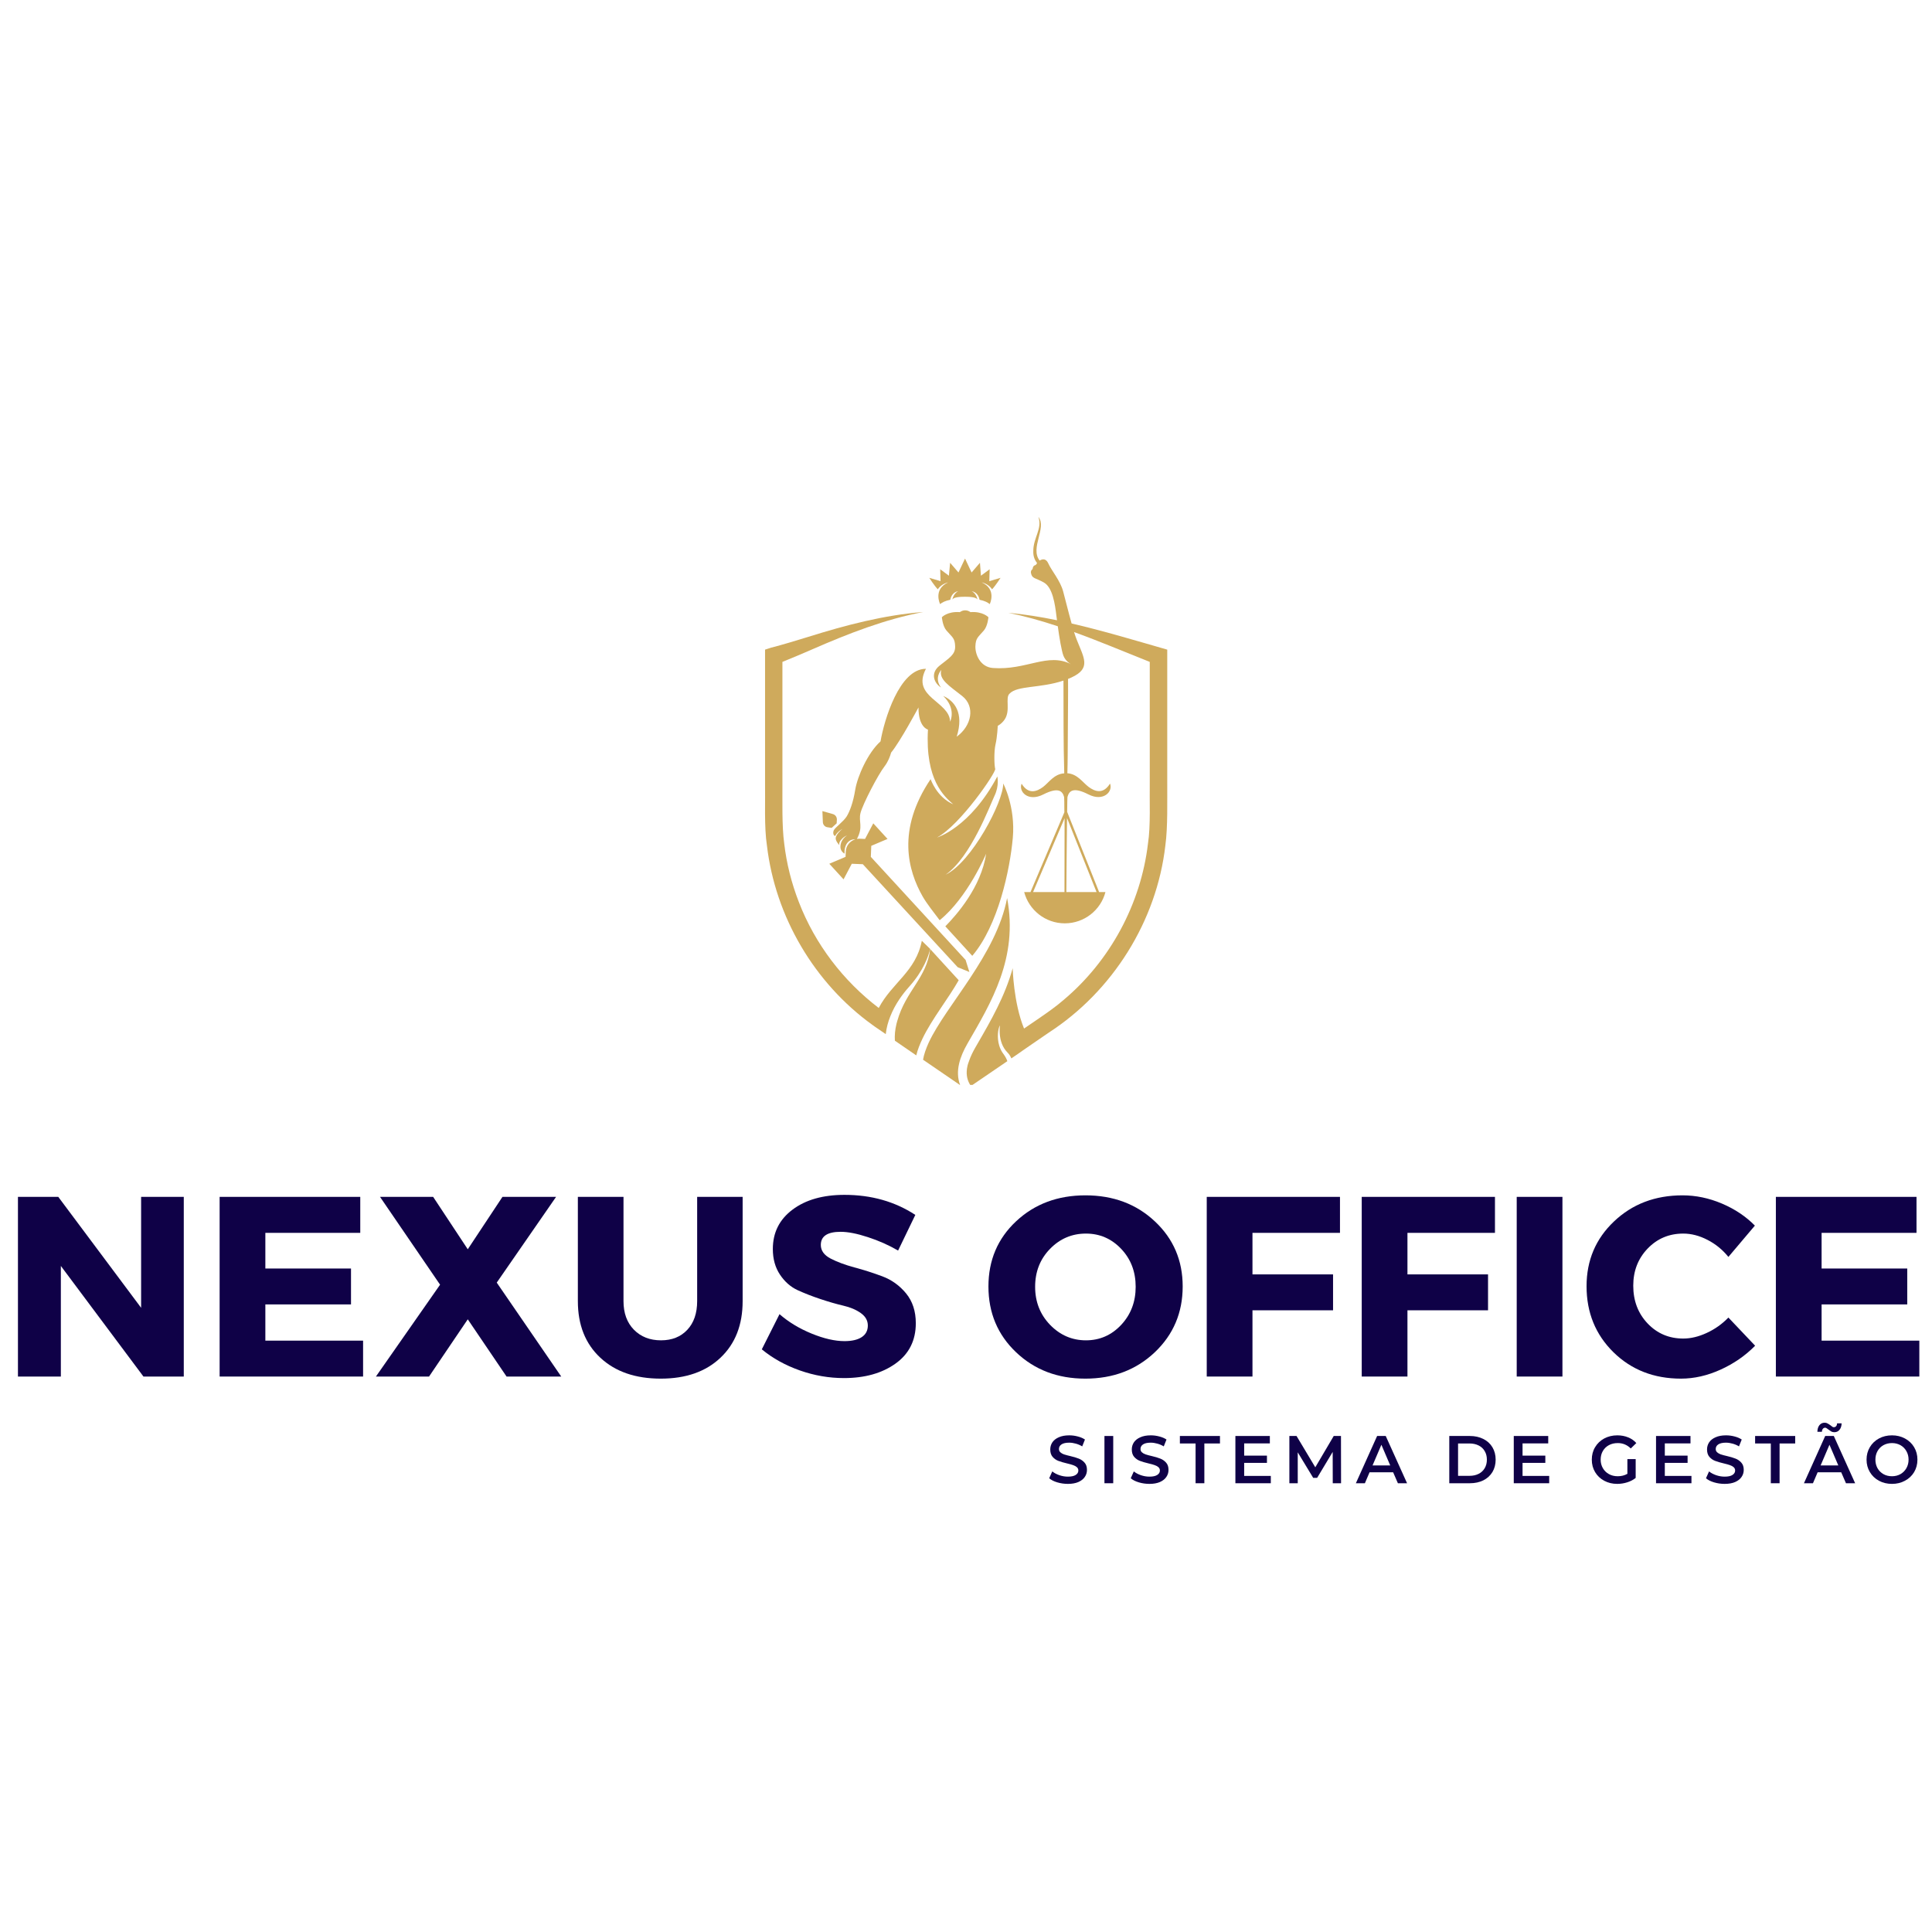 <svg xmlns="http://www.w3.org/2000/svg" xmlns:xlink="http://www.w3.org/1999/xlink" width="500" zoomAndPan="magnify" viewBox="0 0 375 375" height="500" preserveAspectRatio="xMidYMid meet" version="1.0"><defs><g/><clipPath id="e4cf2a1237"><path d="M 179 174 L 196 174 L 196 210.582 L 179 210.582 Z M 179 174 " clip-rule="nonzero"/></clipPath><clipPath id="e9ed8cb42e"><path d="M 148.285 118 L 181 118 L 181 201 L 148.285 201 Z M 148.285 118 " clip-rule="nonzero"/></clipPath><clipPath id="1e6aac7549"><path d="M 160 100.332 L 227 100.332 L 227 210.582 L 160 210.582 Z M 160 100.332 " clip-rule="nonzero"/></clipPath></defs><g fill="#0f0147" fill-opacity="1"><g transform="translate(0, 267.187)"><g><path d="M 35.672 0 L 27.844 0 L 11.812 -21.469 L 11.812 0 L 3.484 0 L 3.484 -34.875 L 11.312 -34.875 L 27.391 -13.344 L 27.391 -34.875 L 35.672 -34.875 Z M 35.672 0 "/></g></g></g><g fill="#0f0147" fill-opacity="1"><g transform="translate(39.146, 267.187)"><g><path d="M 30.781 -27.891 L 12.359 -27.891 L 12.359 -20.969 L 28.984 -20.969 L 28.984 -14 L 12.359 -14 L 12.359 -6.969 L 31.328 -6.969 L 31.328 0 L 3.484 0 L 3.484 -34.875 L 30.781 -34.875 Z M 30.781 -27.891 "/></g></g></g><g fill="#0f0147" fill-opacity="1"><g transform="translate(72.715, 267.187)"><g><path d="M 23.703 -18.234 L 36.219 0 L 25.609 0 L 18.078 -11.109 L 10.562 0 L 0.25 0 L 12.703 -17.828 L 1.047 -34.875 L 11.359 -34.875 L 18.078 -24.703 L 24.812 -34.875 L 35.219 -34.875 Z M 23.703 -18.234 "/></g></g></g><g fill="#0f0147" fill-opacity="1"><g transform="translate(109.271, 267.187)"><g><path d="M 34.875 -34.875 L 34.875 -14.641 C 34.875 -10.023 33.441 -6.363 30.578 -3.656 C 27.723 -0.945 23.859 0.406 18.984 0.406 C 14.066 0.406 10.156 -0.945 7.25 -3.656 C 4.344 -6.363 2.891 -10.023 2.891 -14.641 L 2.891 -34.875 L 11.75 -34.875 L 11.75 -14.641 C 11.75 -12.316 12.422 -10.469 13.766 -9.094 C 15.117 -7.719 16.875 -7.031 19.031 -7.031 C 21.156 -7.031 22.852 -7.707 24.125 -9.062 C 25.406 -10.426 26.047 -12.285 26.047 -14.641 L 26.047 -34.875 Z M 34.875 -34.875 "/></g></g></g><g fill="#0f0147" fill-opacity="1"><g transform="translate(147.023, 267.187)"><g><path d="M 16.891 -35.266 C 22.098 -35.266 26.68 -33.969 30.641 -31.375 L 27.297 -24.453 C 25.473 -25.516 23.516 -26.383 21.422 -27.062 C 19.328 -27.75 17.566 -28.094 16.141 -28.094 C 13.578 -28.094 12.297 -27.242 12.297 -25.547 C 12.297 -24.453 12.926 -23.57 14.188 -22.906 C 15.457 -22.25 16.992 -21.676 18.797 -21.188 C 20.609 -20.707 22.422 -20.129 24.234 -19.453 C 26.047 -18.773 27.582 -17.672 28.844 -16.141 C 30.102 -14.609 30.734 -12.68 30.734 -10.359 C 30.734 -7.004 29.422 -4.391 26.797 -2.516 C 24.172 -0.641 20.832 0.297 16.781 0.297 C 13.895 0.297 11.039 -0.195 8.219 -1.188 C 5.395 -2.188 2.938 -3.551 0.844 -5.281 L 4.281 -12.109 C 6.039 -10.578 8.113 -9.32 10.5 -8.344 C 12.895 -7.363 15.023 -6.875 16.891 -6.875 C 18.316 -6.875 19.426 -7.129 20.219 -7.641 C 21.02 -8.16 21.422 -8.914 21.422 -9.906 C 21.422 -10.875 20.961 -11.68 20.047 -12.328 C 19.141 -12.973 18.004 -13.453 16.641 -13.766 C 15.273 -14.086 13.797 -14.516 12.203 -15.047 C 10.609 -15.578 9.129 -16.156 7.766 -16.781 C 6.41 -17.414 5.273 -18.422 4.359 -19.797 C 3.441 -21.18 2.984 -22.832 2.984 -24.75 C 2.984 -27.938 4.254 -30.484 6.797 -32.391 C 9.336 -34.305 12.703 -35.266 16.891 -35.266 Z M 16.891 -35.266 "/></g></g></g><g fill="#0f0147" fill-opacity="1"><g transform="translate(179.098, 267.187)"><g/></g></g><g fill="#0f0147" fill-opacity="1"><g transform="translate(190.652, 267.187)"><g><path d="M 20.031 -35.172 C 25.438 -35.172 29.93 -33.484 33.516 -30.109 C 37.109 -26.742 38.906 -22.535 38.906 -17.484 C 38.906 -12.398 37.102 -8.145 33.5 -4.719 C 29.895 -1.301 25.398 0.406 20.016 0.406 C 14.641 0.406 10.16 -1.297 6.578 -4.703 C 2.992 -8.109 1.203 -12.367 1.203 -17.484 C 1.203 -22.566 2.992 -26.785 6.578 -30.141 C 10.16 -33.492 14.645 -35.172 20.031 -35.172 Z M 20.125 -27.75 C 17.406 -27.75 15.082 -26.758 13.156 -24.781 C 11.227 -22.801 10.266 -20.348 10.266 -17.422 C 10.266 -14.504 11.234 -12.039 13.172 -10.031 C 15.117 -8.031 17.438 -7.031 20.125 -7.031 C 22.812 -7.031 25.094 -8.031 26.969 -10.031 C 28.844 -12.039 29.781 -14.504 29.781 -17.422 C 29.781 -20.348 28.844 -22.801 26.969 -24.781 C 25.094 -26.758 22.812 -27.75 20.125 -27.75 Z M 20.125 -27.75 "/></g></g></g><g fill="#0f0147" fill-opacity="1"><g transform="translate(230.745, 267.187)"><g><path d="M 29.344 -27.891 L 12.359 -27.891 L 12.359 -19.828 L 28 -19.828 L 28 -12.859 L 12.359 -12.859 L 12.359 0 L 3.484 0 L 3.484 -34.875 L 29.344 -34.875 Z M 29.344 -27.891 "/></g></g></g><g fill="#0f0147" fill-opacity="1"><g transform="translate(260.827, 267.187)"><g><path d="M 29.344 -27.891 L 12.359 -27.891 L 12.359 -19.828 L 28 -19.828 L 28 -12.859 L 12.359 -12.859 L 12.359 0 L 3.484 0 L 3.484 -34.875 L 29.344 -34.875 Z M 29.344 -27.891 "/></g></g></g><g fill="#0f0147" fill-opacity="1"><g transform="translate(290.909, 267.187)"><g><path d="M 12.359 0 L 3.484 0 L 3.484 -34.875 L 12.359 -34.875 Z M 12.359 0 "/></g></g></g><g fill="#0f0147" fill-opacity="1"><g transform="translate(306.747, 267.187)"><g><path d="M 19.828 -35.172 C 22.41 -35.172 24.957 -34.641 27.469 -33.578 C 29.977 -32.516 32.113 -31.086 33.875 -29.297 L 28.734 -23.219 C 27.609 -24.613 26.254 -25.719 24.672 -26.531 C 23.098 -27.344 21.531 -27.75 19.969 -27.75 C 17.219 -27.75 14.91 -26.773 13.047 -24.828 C 11.191 -22.891 10.266 -20.492 10.266 -17.641 C 10.266 -14.711 11.191 -12.27 13.047 -10.312 C 14.91 -8.352 17.219 -7.375 19.969 -7.375 C 21.438 -7.375 22.957 -7.738 24.531 -8.469 C 26.113 -9.195 27.516 -10.191 28.734 -11.453 L 33.922 -5.984 C 32.023 -4.055 29.789 -2.508 27.219 -1.344 C 24.645 -0.176 22.082 0.406 19.531 0.406 C 14.281 0.406 9.91 -1.301 6.422 -4.719 C 2.941 -8.145 1.203 -12.414 1.203 -17.531 C 1.203 -22.551 2.977 -26.742 6.531 -30.109 C 10.082 -33.484 14.516 -35.172 19.828 -35.172 Z M 19.828 -35.172 "/></g></g></g><g fill="#0f0147" fill-opacity="1"><g transform="translate(341.212, 267.187)"><g><path d="M 30.781 -27.891 L 12.359 -27.891 L 12.359 -20.969 L 28.984 -20.969 L 28.984 -14 L 12.359 -14 L 12.359 -6.969 L 31.328 -6.969 L 31.328 0 L 3.484 0 L 3.484 -34.875 L 30.781 -34.875 Z M 30.781 -27.891 "/></g></g></g><g fill="#0f0147" fill-opacity="1"><g transform="translate(203.198, 287.896)"><g><path d="M 4.078 0.125 C 3.367 0.125 2.68 0.023 2.016 -0.172 C 1.359 -0.367 0.836 -0.633 0.453 -0.969 L 1.047 -2.297 C 1.422 -1.992 1.879 -1.75 2.422 -1.562 C 2.973 -1.375 3.523 -1.281 4.078 -1.281 C 4.754 -1.281 5.258 -1.391 5.594 -1.609 C 5.938 -1.828 6.109 -2.113 6.109 -2.469 C 6.109 -2.738 6.008 -2.957 5.812 -3.125 C 5.625 -3.289 5.383 -3.422 5.094 -3.516 C 4.812 -3.617 4.422 -3.727 3.922 -3.844 C 3.223 -4.008 2.656 -4.176 2.219 -4.344 C 1.789 -4.508 1.422 -4.77 1.109 -5.125 C 0.805 -5.477 0.656 -5.957 0.656 -6.562 C 0.656 -7.062 0.789 -7.52 1.062 -7.938 C 1.344 -8.352 1.758 -8.68 2.312 -8.922 C 2.863 -9.172 3.539 -9.297 4.344 -9.297 C 4.906 -9.297 5.457 -9.223 6 -9.078 C 6.539 -8.941 7.004 -8.742 7.391 -8.484 L 6.859 -7.156 C 6.461 -7.395 6.047 -7.57 5.609 -7.688 C 5.172 -7.812 4.742 -7.875 4.328 -7.875 C 3.66 -7.875 3.16 -7.758 2.828 -7.531 C 2.504 -7.312 2.344 -7.016 2.344 -6.641 C 2.344 -6.379 2.438 -6.164 2.625 -6 C 2.812 -5.832 3.047 -5.695 3.328 -5.594 C 3.617 -5.5 4.016 -5.395 4.516 -5.281 C 5.191 -5.125 5.75 -4.957 6.188 -4.781 C 6.625 -4.613 7 -4.352 7.312 -4 C 7.625 -3.656 7.781 -3.188 7.781 -2.594 C 7.781 -2.082 7.641 -1.625 7.359 -1.219 C 7.086 -0.812 6.672 -0.484 6.109 -0.234 C 5.555 0.004 4.879 0.125 4.078 0.125 Z M 4.078 0.125 "/></g></g></g><g fill="#0f0147" fill-opacity="1"><g transform="translate(213.139, 287.896)"><g><path d="M 1.234 -9.172 L 2.938 -9.172 L 2.938 0 L 1.234 0 Z M 1.234 -9.172 "/></g></g></g><g fill="#0f0147" fill-opacity="1"><g transform="translate(219.026, 287.896)"><g><path d="M 4.078 0.125 C 3.367 0.125 2.68 0.023 2.016 -0.172 C 1.359 -0.367 0.836 -0.633 0.453 -0.969 L 1.047 -2.297 C 1.422 -1.992 1.879 -1.75 2.422 -1.562 C 2.973 -1.375 3.523 -1.281 4.078 -1.281 C 4.754 -1.281 5.258 -1.391 5.594 -1.609 C 5.938 -1.828 6.109 -2.113 6.109 -2.469 C 6.109 -2.738 6.008 -2.957 5.812 -3.125 C 5.625 -3.289 5.383 -3.422 5.094 -3.516 C 4.812 -3.617 4.422 -3.727 3.922 -3.844 C 3.223 -4.008 2.656 -4.176 2.219 -4.344 C 1.789 -4.508 1.422 -4.77 1.109 -5.125 C 0.805 -5.477 0.656 -5.957 0.656 -6.562 C 0.656 -7.062 0.789 -7.52 1.062 -7.938 C 1.344 -8.352 1.758 -8.68 2.312 -8.922 C 2.863 -9.172 3.539 -9.297 4.344 -9.297 C 4.906 -9.297 5.457 -9.223 6 -9.078 C 6.539 -8.941 7.004 -8.742 7.391 -8.484 L 6.859 -7.156 C 6.461 -7.395 6.047 -7.57 5.609 -7.688 C 5.172 -7.812 4.742 -7.875 4.328 -7.875 C 3.66 -7.875 3.16 -7.758 2.828 -7.531 C 2.504 -7.312 2.344 -7.016 2.344 -6.641 C 2.344 -6.379 2.438 -6.164 2.625 -6 C 2.812 -5.832 3.047 -5.695 3.328 -5.594 C 3.617 -5.5 4.016 -5.395 4.516 -5.281 C 5.191 -5.125 5.75 -4.957 6.188 -4.781 C 6.625 -4.613 7 -4.352 7.312 -4 C 7.625 -3.656 7.781 -3.188 7.781 -2.594 C 7.781 -2.082 7.641 -1.625 7.359 -1.219 C 7.086 -0.812 6.672 -0.484 6.109 -0.234 C 5.555 0.004 4.879 0.125 4.078 0.125 Z M 4.078 0.125 "/></g></g></g><g fill="#0f0147" fill-opacity="1"><g transform="translate(228.967, 287.896)"><g><path d="M 3.094 -7.719 L 0.047 -7.719 L 0.047 -9.172 L 7.828 -9.172 L 7.828 -7.719 L 4.797 -7.719 L 4.797 0 L 3.094 0 Z M 3.094 -7.719 "/></g></g></g><g fill="#0f0147" fill-opacity="1"><g transform="translate(238.555, 287.896)"><g><path d="M 8.109 -1.422 L 8.109 0 L 1.234 0 L 1.234 -9.172 L 7.922 -9.172 L 7.922 -7.734 L 2.938 -7.734 L 2.938 -5.359 L 7.359 -5.359 L 7.359 -3.953 L 2.938 -3.953 L 2.938 -1.422 Z M 8.109 -1.422 "/></g></g></g><g fill="#0f0147" fill-opacity="1"><g transform="translate(249.032, 287.896)"><g><path d="M 9.656 0 L 9.641 -6.078 L 6.625 -1.047 L 5.859 -1.047 L 2.859 -6 L 2.859 0 L 1.234 0 L 1.234 -9.172 L 2.625 -9.172 L 6.266 -3.094 L 9.844 -9.172 L 11.25 -9.172 L 11.266 0 Z M 9.656 0 "/></g></g></g><g fill="#0f0147" fill-opacity="1"><g transform="translate(263.236, 287.896)"><g><path d="M 7.172 -2.125 L 2.594 -2.125 L 1.688 0 L -0.062 0 L 4.062 -9.172 L 5.734 -9.172 L 9.875 0 L 8.094 0 Z M 6.609 -3.453 L 4.891 -7.469 L 3.172 -3.453 Z M 6.609 -3.453 "/></g></g></g><g fill="#0f0147" fill-opacity="1"><g transform="translate(274.747, 287.896)"><g/></g></g><g fill="#0f0147" fill-opacity="1"><g transform="translate(280.071, 287.896)"><g><path d="M 1.234 -9.172 L 5.234 -9.172 C 6.211 -9.172 7.082 -8.977 7.844 -8.594 C 8.602 -8.219 9.191 -7.68 9.609 -6.984 C 10.023 -6.285 10.234 -5.484 10.234 -4.578 C 10.234 -3.672 10.023 -2.867 9.609 -2.172 C 9.191 -1.484 8.602 -0.945 7.844 -0.562 C 7.082 -0.188 6.211 0 5.234 0 L 1.234 0 Z M 5.156 -1.438 C 5.832 -1.438 6.426 -1.566 6.938 -1.828 C 7.445 -2.086 7.836 -2.453 8.109 -2.922 C 8.391 -3.398 8.531 -3.953 8.531 -4.578 C 8.531 -5.211 8.391 -5.766 8.109 -6.234 C 7.836 -6.711 7.445 -7.078 6.938 -7.328 C 6.426 -7.586 5.832 -7.719 5.156 -7.719 L 2.938 -7.719 L 2.938 -1.438 Z M 5.156 -1.438 "/></g></g></g><g fill="#0f0147" fill-opacity="1"><g transform="translate(292.588, 287.896)"><g><path d="M 8.109 -1.422 L 8.109 0 L 1.234 0 L 1.234 -9.172 L 7.922 -9.172 L 7.922 -7.734 L 2.938 -7.734 L 2.938 -5.359 L 7.359 -5.359 L 7.359 -3.953 L 2.938 -3.953 L 2.938 -1.422 Z M 8.109 -1.422 "/></g></g></g><g fill="#0f0147" fill-opacity="1"><g transform="translate(303.066, 287.896)"><g/></g></g><g fill="#0f0147" fill-opacity="1"><g transform="translate(308.39, 287.896)"><g><path d="M 7.484 -4.688 L 9.094 -4.688 L 9.094 -1.031 C 8.625 -0.656 8.07 -0.367 7.438 -0.172 C 6.812 0.023 6.172 0.125 5.516 0.125 C 4.578 0.125 3.734 -0.078 2.984 -0.484 C 2.234 -0.891 1.645 -1.445 1.219 -2.156 C 0.789 -2.875 0.578 -3.68 0.578 -4.578 C 0.578 -5.484 0.789 -6.289 1.219 -7 C 1.645 -7.719 2.234 -8.281 2.984 -8.688 C 3.742 -9.094 4.594 -9.297 5.531 -9.297 C 6.301 -9.297 7 -9.164 7.625 -8.906 C 8.258 -8.656 8.789 -8.285 9.219 -7.797 L 8.141 -6.75 C 7.441 -7.445 6.602 -7.797 5.625 -7.797 C 4.969 -7.797 4.391 -7.66 3.891 -7.391 C 3.391 -7.117 3 -6.738 2.719 -6.25 C 2.438 -5.77 2.297 -5.211 2.297 -4.578 C 2.297 -3.973 2.438 -3.426 2.719 -2.938 C 3 -2.445 3.391 -2.062 3.891 -1.781 C 4.391 -1.5 4.961 -1.359 5.609 -1.359 C 6.316 -1.359 6.941 -1.516 7.484 -1.828 Z M 7.484 -4.688 "/></g></g></g><g fill="#0f0147" fill-opacity="1"><g transform="translate(320.201, 287.896)"><g><path d="M 8.109 -1.422 L 8.109 0 L 1.234 0 L 1.234 -9.172 L 7.922 -9.172 L 7.922 -7.734 L 2.938 -7.734 L 2.938 -5.359 L 7.359 -5.359 L 7.359 -3.953 L 2.938 -3.953 L 2.938 -1.422 Z M 8.109 -1.422 "/></g></g></g><g fill="#0f0147" fill-opacity="1"><g transform="translate(330.678, 287.896)"><g><path d="M 4.078 0.125 C 3.367 0.125 2.68 0.023 2.016 -0.172 C 1.359 -0.367 0.836 -0.633 0.453 -0.969 L 1.047 -2.297 C 1.422 -1.992 1.879 -1.75 2.422 -1.562 C 2.973 -1.375 3.523 -1.281 4.078 -1.281 C 4.754 -1.281 5.258 -1.391 5.594 -1.609 C 5.938 -1.828 6.109 -2.113 6.109 -2.469 C 6.109 -2.738 6.008 -2.957 5.812 -3.125 C 5.625 -3.289 5.383 -3.422 5.094 -3.516 C 4.812 -3.617 4.422 -3.727 3.922 -3.844 C 3.223 -4.008 2.656 -4.176 2.219 -4.344 C 1.789 -4.508 1.422 -4.77 1.109 -5.125 C 0.805 -5.477 0.656 -5.957 0.656 -6.562 C 0.656 -7.062 0.789 -7.52 1.062 -7.938 C 1.344 -8.352 1.758 -8.68 2.312 -8.922 C 2.863 -9.172 3.539 -9.297 4.344 -9.297 C 4.906 -9.297 5.457 -9.223 6 -9.078 C 6.539 -8.941 7.004 -8.742 7.391 -8.484 L 6.859 -7.156 C 6.461 -7.395 6.047 -7.57 5.609 -7.688 C 5.172 -7.812 4.742 -7.875 4.328 -7.875 C 3.66 -7.875 3.16 -7.758 2.828 -7.531 C 2.504 -7.312 2.344 -7.016 2.344 -6.641 C 2.344 -6.379 2.438 -6.164 2.625 -6 C 2.812 -5.832 3.047 -5.695 3.328 -5.594 C 3.617 -5.5 4.016 -5.395 4.516 -5.281 C 5.191 -5.125 5.75 -4.957 6.188 -4.781 C 6.625 -4.613 7 -4.352 7.312 -4 C 7.625 -3.656 7.781 -3.188 7.781 -2.594 C 7.781 -2.082 7.641 -1.625 7.359 -1.219 C 7.086 -0.812 6.672 -0.484 6.109 -0.234 C 5.555 0.004 4.879 0.125 4.078 0.125 Z M 4.078 0.125 "/></g></g></g><g fill="#0f0147" fill-opacity="1"><g transform="translate(340.619, 287.896)"><g><path d="M 3.094 -7.719 L 0.047 -7.719 L 0.047 -9.172 L 7.828 -9.172 L 7.828 -7.719 L 4.797 -7.719 L 4.797 0 L 3.094 0 Z M 3.094 -7.719 "/></g></g></g><g fill="#0f0147" fill-opacity="1"><g transform="translate(350.207, 287.896)"><g><path d="M 7.172 -2.125 L 2.594 -2.125 L 1.688 0 L -0.062 0 L 4.062 -9.172 L 5.734 -9.172 L 9.875 0 L 8.094 0 Z M 6.609 -3.453 L 4.891 -7.469 L 3.172 -3.453 Z M 5.844 -9.906 C 5.625 -9.906 5.43 -9.945 5.266 -10.031 C 5.109 -10.125 4.91 -10.258 4.672 -10.438 C 4.535 -10.551 4.422 -10.633 4.328 -10.688 C 4.234 -10.75 4.145 -10.781 4.062 -10.781 C 3.875 -10.781 3.723 -10.707 3.609 -10.562 C 3.492 -10.426 3.43 -10.234 3.422 -9.984 L 2.547 -9.984 C 2.555 -10.523 2.688 -10.953 2.938 -11.266 C 3.195 -11.586 3.535 -11.75 3.953 -11.75 C 4.172 -11.75 4.359 -11.703 4.516 -11.609 C 4.68 -11.523 4.883 -11.395 5.125 -11.219 C 5.258 -11.102 5.375 -11.016 5.469 -10.953 C 5.562 -10.898 5.648 -10.875 5.734 -10.875 C 5.922 -10.875 6.07 -10.941 6.188 -11.078 C 6.301 -11.211 6.363 -11.395 6.375 -11.625 L 7.25 -11.625 C 7.238 -11.113 7.102 -10.695 6.844 -10.375 C 6.594 -10.062 6.258 -9.906 5.844 -9.906 Z M 5.844 -9.906 "/></g></g></g><g fill="#0f0147" fill-opacity="1"><g transform="translate(361.718, 287.896)"><g><path d="M 5.516 0.125 C 4.578 0.125 3.734 -0.078 2.984 -0.484 C 2.234 -0.891 1.645 -1.453 1.219 -2.172 C 0.789 -2.891 0.578 -3.691 0.578 -4.578 C 0.578 -5.473 0.789 -6.281 1.219 -7 C 1.645 -7.719 2.234 -8.281 2.984 -8.688 C 3.734 -9.094 4.578 -9.297 5.516 -9.297 C 6.441 -9.297 7.281 -9.094 8.031 -8.688 C 8.789 -8.281 9.383 -7.719 9.812 -7 C 10.238 -6.289 10.453 -5.484 10.453 -4.578 C 10.453 -3.68 10.238 -2.875 9.812 -2.156 C 9.383 -1.445 8.789 -0.891 8.031 -0.484 C 7.281 -0.078 6.441 0.125 5.516 0.125 Z M 5.516 -1.359 C 6.117 -1.359 6.664 -1.492 7.156 -1.766 C 7.645 -2.047 8.031 -2.43 8.312 -2.922 C 8.594 -3.422 8.734 -3.973 8.734 -4.578 C 8.734 -5.191 8.594 -5.742 8.312 -6.234 C 8.031 -6.734 7.645 -7.117 7.156 -7.391 C 6.664 -7.66 6.117 -7.797 5.516 -7.797 C 4.898 -7.797 4.348 -7.66 3.859 -7.391 C 3.367 -7.117 2.984 -6.734 2.703 -6.234 C 2.43 -5.742 2.297 -5.191 2.297 -4.578 C 2.297 -3.973 2.43 -3.422 2.703 -2.922 C 2.984 -2.43 3.367 -2.047 3.859 -1.766 C 4.348 -1.492 4.898 -1.359 5.516 -1.359 Z M 5.516 -1.359 "/></g></g></g><path fill="#cfaa5c" d="M 182.02 114.379 C 182.773 113.277 184.027 113.039 184.027 113.039 C 181.066 114.402 182.473 117.254 182.473 117.254 C 182.902 116.91 183.445 116.629 184.461 116.41 C 184.566 115.699 185.043 114.898 185.996 114.746 C 185.023 115.203 184.848 116.41 184.848 116.41 C 185 115.914 186.34 115.828 187.293 115.828 C 188.242 115.828 189.605 115.914 189.734 116.41 C 189.734 116.41 189.559 115.203 188.586 114.746 C 189.539 114.898 190.016 115.699 190.121 116.41 C 191.137 116.629 191.68 116.91 192.109 117.254 C 192.109 117.254 193.535 114.402 190.555 113.039 C 190.555 113.039 191.809 113.277 192.566 114.379 C 193.277 113.625 194.207 112.156 194.207 112.156 L 192.023 112.805 L 192.09 110.492 L 190.402 111.742 L 190.207 109.238 L 188.586 111.117 L 187.312 108.414 L 186.039 111.117 L 184.418 109.238 L 184.18 111.742 L 182.492 110.492 L 182.559 112.805 L 180.375 112.156 C 180.375 112.156 181.305 113.625 182.02 114.379 Z M 182.02 114.379 " fill-opacity="1" fill-rule="nonzero"/><g clip-path="url(#e4cf2a1237)"><path fill="#cfaa5c" d="M 186.168 206.426 C 186.449 205.195 187.012 203.898 187.809 202.516 C 192.348 194.648 197.688 185.961 195.48 174.312 C 193.387 185.336 183.66 195.082 180.266 202.363 C 179.727 203.555 179.336 204.656 179.164 205.691 C 181.867 207.551 184.504 209.344 186.363 210.621 C 185.863 209.301 185.82 207.898 186.168 206.426 Z M 186.168 206.426 " fill-opacity="1" fill-rule="nonzero"/></g><g clip-path="url(#e9ed8cb42e)"><path fill="#cfaa5c" d="M 170.562 195.645 C 163.648 190.371 158.199 183.238 155.066 175.113 C 153.641 171.457 152.668 167.613 152.215 163.723 C 151.738 160.285 151.891 155.25 151.867 151.727 L 151.867 128.473 C 153.879 127.672 155.824 126.828 157.77 125.988 C 164.707 122.961 171.73 120.215 179.207 118.789 C 171.621 119.371 164.145 121.34 156.902 123.609 C 154.484 124.344 152.062 125.102 149.684 125.707 L 148.496 126.094 L 148.496 151.727 C 148.562 155.402 148.301 160.5 148.863 164.133 C 150.484 177.922 158.07 190.824 169.332 198.93 C 169.633 199.145 169.914 199.359 170.219 199.555 C 170.715 199.902 171.297 200.289 171.926 200.723 C 172.055 199.512 172.379 198.344 172.812 197.266 C 173.719 194.953 175.168 192.965 176.508 191.473 C 179.25 188.402 180.223 185.551 180.547 184.188 L 178.926 182.609 C 177.781 188.555 173.137 190.758 170.562 195.645 Z M 170.562 195.645 " fill-opacity="1" fill-rule="nonzero"/></g><path fill="#cfaa5c" d="M 180.547 184.211 C 179.879 189.852 175.816 192.273 174.152 198.195 C 174.109 198.367 174.043 198.562 174 198.754 C 173.719 199.922 173.633 200.98 173.695 201.996 C 174.992 202.883 176.422 203.879 177.848 204.852 C 178.105 203.77 178.539 202.688 179.059 201.586 C 180.914 197.738 184.07 193.828 186.082 190.262 Z M 180.547 184.211 " fill-opacity="1" fill-rule="nonzero"/><path fill="#cfaa5c" d="M 159.629 157.434 L 159.715 159.57 C 159.734 160.07 160.102 160.5 160.602 160.566 L 161.422 160.695 L 162.395 159.809 L 162.438 159.098 C 162.457 158.598 162.156 158.168 161.68 158.016 Z M 159.629 157.434 " fill-opacity="1" fill-rule="nonzero"/><g clip-path="url(#1e6aac7549)"><path fill="#cfaa5c" d="M 226.562 151.727 L 226.562 126.094 C 220.445 124.344 214.262 122.465 207.996 121.016 C 207.348 118.703 206.742 116.195 206.352 114.77 C 205.77 112.652 204.105 110.77 203.48 109.367 C 203.066 108.457 202.441 108.414 201.793 108.805 C 199.871 106.363 203.242 102.43 201.555 100.332 C 202.355 102.645 200.539 104.375 200.562 106.988 C 200.52 108.027 200.887 108.781 201.297 109.301 C 201.188 109.473 201.078 109.668 200.949 109.691 C 200.43 109.82 200.43 110.445 200.43 110.445 C 200.43 110.445 200.02 110.707 200.105 111.203 C 200.324 112.371 200.93 112.109 202.613 113.062 C 204.301 114.012 204.777 117.211 205.055 119.59 C 205.078 119.848 205.121 120.109 205.164 120.391 C 202.031 119.742 198.898 119.242 195.719 118.941 C 198.984 119.609 202.184 120.52 205.316 121.555 C 205.617 123.762 206.051 126.312 206.395 127.238 C 206.828 128.363 207.738 128.84 207.91 128.926 C 203.348 126.59 199.242 130.137 192.738 129.66 C 190.273 129.488 189.281 127.047 189.324 125.445 C 189.387 123.824 189.84 123.695 190.965 122.379 C 191.723 121.492 191.852 119.805 191.852 119.805 C 191.852 119.805 190.77 118.637 188.371 118.812 C 187.984 118.551 187.68 118.465 187.336 118.465 C 186.988 118.465 186.707 118.551 186.297 118.812 C 183.875 118.637 182.816 119.805 182.816 119.805 C 182.816 119.805 182.945 121.492 183.703 122.379 C 184.828 123.695 185.348 123.824 185.391 125.445 C 185.453 127.066 184.223 127.715 182.363 129.207 C 180.504 130.699 181.324 132.602 182.645 133.441 C 181.238 131.539 182.711 130.027 182.711 130.027 C 182.168 131.863 184.199 133.074 186.773 135.105 C 189.324 137.137 188.609 140.879 185.691 142.996 C 187.184 138.285 185.172 135.992 183.078 135.086 C 185.691 137.594 184.418 140.078 184.418 140.078 C 184.309 136.078 176.809 135.367 179.727 129.812 C 174.582 129.812 171.621 139.73 170.91 143.902 C 168.422 146.129 166.434 150.711 166.004 153.262 C 165.594 155.812 164.922 157.52 164.34 158.469 C 163.754 159.422 162.113 160.609 161.852 161.129 C 161.594 161.648 161.789 162.254 162.113 162.254 C 162.5 161.43 163.516 160.891 163.516 160.891 C 163.129 161.191 162.352 161.93 162.219 162.578 C 162.09 163.223 162.934 164.047 162.934 164.047 C 162.934 164.047 162.738 163.68 163.191 163.094 C 163.754 162.359 164.402 162.164 164.402 162.164 C 163.84 162.512 163.172 163.246 163.129 164.262 C 163.062 165.277 163.93 165.688 163.93 165.688 C 163.82 163.766 164.902 162.836 166.004 162.922 C 164.988 163.223 164.211 164.152 164.164 165.277 L 164.121 166.316 L 160.969 167.656 L 163.734 170.68 L 165.332 167.656 L 167.473 167.742 L 185.887 187.734 L 188.156 188.664 L 187.422 186.328 L 169.027 166.316 L 169.113 164.176 L 172.27 162.836 L 170.887 161.324 L 169.504 159.809 L 167.906 162.836 L 166.867 162.793 C 166.672 162.793 166.5 162.793 166.328 162.836 C 167.602 160.48 166.609 159.527 167.02 157.82 C 167.449 156.094 170.453 150.32 171.707 148.723 C 172.379 147.836 172.766 146.82 172.961 146.086 C 174.758 143.902 178.277 137.312 178.277 137.312 C 178.258 141.203 180.117 141.613 180.117 141.613 C 179.555 151.359 183.27 154.602 185.023 156.113 C 181.801 154.73 180.633 151.23 180.633 151.23 C 174 161.086 176.246 168.996 179.078 173.988 C 179.922 175.457 181.195 177.012 182.387 178.613 C 187.832 174.227 191.418 165.688 191.418 165.688 C 190.426 172.215 185.691 177.555 183.488 179.801 C 186.082 182.652 188.719 185.527 188.719 185.527 C 193.754 179.605 196.023 168.844 196.586 162.621 C 197.125 156.59 194.727 152.074 194.727 152.074 C 194.77 155.594 188.609 167.332 183.551 169.773 C 188.438 166.359 192.109 156.418 193.039 154.449 C 193.992 152.484 193.582 150.711 193.582 150.711 C 188.285 160.676 181.887 162.555 181.887 162.555 C 186.406 160.113 193.363 149.91 193.168 149.242 C 192.977 148.57 192.91 145.828 193.234 144.465 C 193.559 143.102 193.668 140.879 193.668 140.879 C 193.668 140.879 194.422 140.512 195.008 139.645 C 196.195 137.852 195.051 135.453 195.957 134.633 C 197.469 133.031 201.922 133.617 206.418 132.102 C 206.441 137.961 206.395 144.227 206.57 150.105 C 204.582 150.234 203.609 151.879 202.465 152.742 C 201.254 153.648 199.633 154.277 198.293 152.117 C 197.664 153.629 199.523 155.703 202.484 154.211 C 205.426 152.723 206.223 153.52 206.547 154.711 C 206.57 154.797 206.59 155.961 206.59 157.672 L 200.02 173.145 L 198.789 173.145 C 199.719 176.645 202.895 179.219 206.676 179.219 C 210.461 179.219 213.656 176.645 214.566 173.145 L 213.336 173.145 L 207.133 157.582 C 207.152 155.898 207.176 154.754 207.195 154.688 C 207.52 153.5 208.32 152.699 211.258 154.191 C 214.199 155.684 216.078 153.605 215.453 152.094 C 214.113 154.254 212.492 153.629 211.281 152.723 C 210.137 151.855 209.141 150.234 207.176 150.086 C 207.219 148.938 207.219 147.773 207.238 146.625 C 207.262 143.988 207.281 138.695 207.305 136.078 C 207.324 134.652 207.305 133.203 207.305 131.777 C 207.52 131.691 207.758 131.605 207.973 131.496 C 211.863 129.703 210.375 127.695 208.969 124.105 C 208.797 123.676 208.645 123.199 208.473 122.68 C 213.422 124.473 218.262 126.527 223.168 128.473 L 223.168 151.75 C 223.102 155.25 223.363 160.309 222.82 163.742 C 221.438 175.457 215.453 186.543 206.395 194.129 C 204.926 195.406 203.242 196.574 201.641 197.676 C 200.906 198.172 199.914 198.863 198.766 199.641 C 196.715 194.629 196.562 187.926 196.562 187.926 C 195.07 193.352 192.328 198.105 189.777 202.516 L 189.281 203.379 C 188.91 204.027 188.414 204.957 188.047 206.059 C 188.047 206.059 188.047 206.082 188.047 206.082 C 188.027 206.125 188.004 206.191 187.984 206.234 C 187.961 206.277 187.961 206.32 187.938 206.363 C 187.832 206.664 187.766 206.945 187.723 207.227 C 187.703 207.312 187.703 207.398 187.68 207.465 C 187.66 207.66 187.637 207.832 187.637 208.004 C 187.594 209.129 187.938 210.059 188.457 210.793 C 189.992 209.734 193.148 207.594 195.523 205.973 C 195.375 205.52 195.113 205.043 194.746 204.547 C 194.379 204.07 194.121 203.512 193.949 202.949 C 193.473 201.371 193.711 199.684 194.078 199.016 C 193.992 199.922 193.969 201.305 194.465 202.582 C 194.703 203.207 195.051 203.789 195.57 204.309 C 195.895 204.633 196.129 205.023 196.305 205.434 C 197.559 204.57 198.465 203.965 198.551 203.879 L 200.43 202.582 L 203.586 200.418 C 215.969 192.379 224.508 178.785 226.195 164.109 C 226.691 160.5 226.539 155.422 226.562 151.727 Z M 200.52 173.145 L 206.633 158.816 C 206.633 163.547 206.613 170.941 206.613 173.145 Z M 212.836 173.145 L 206.98 173.145 C 207 170.984 207.043 163.527 207.109 158.773 Z M 212.836 173.145 " fill-opacity="1" fill-rule="nonzero"/></g></svg>